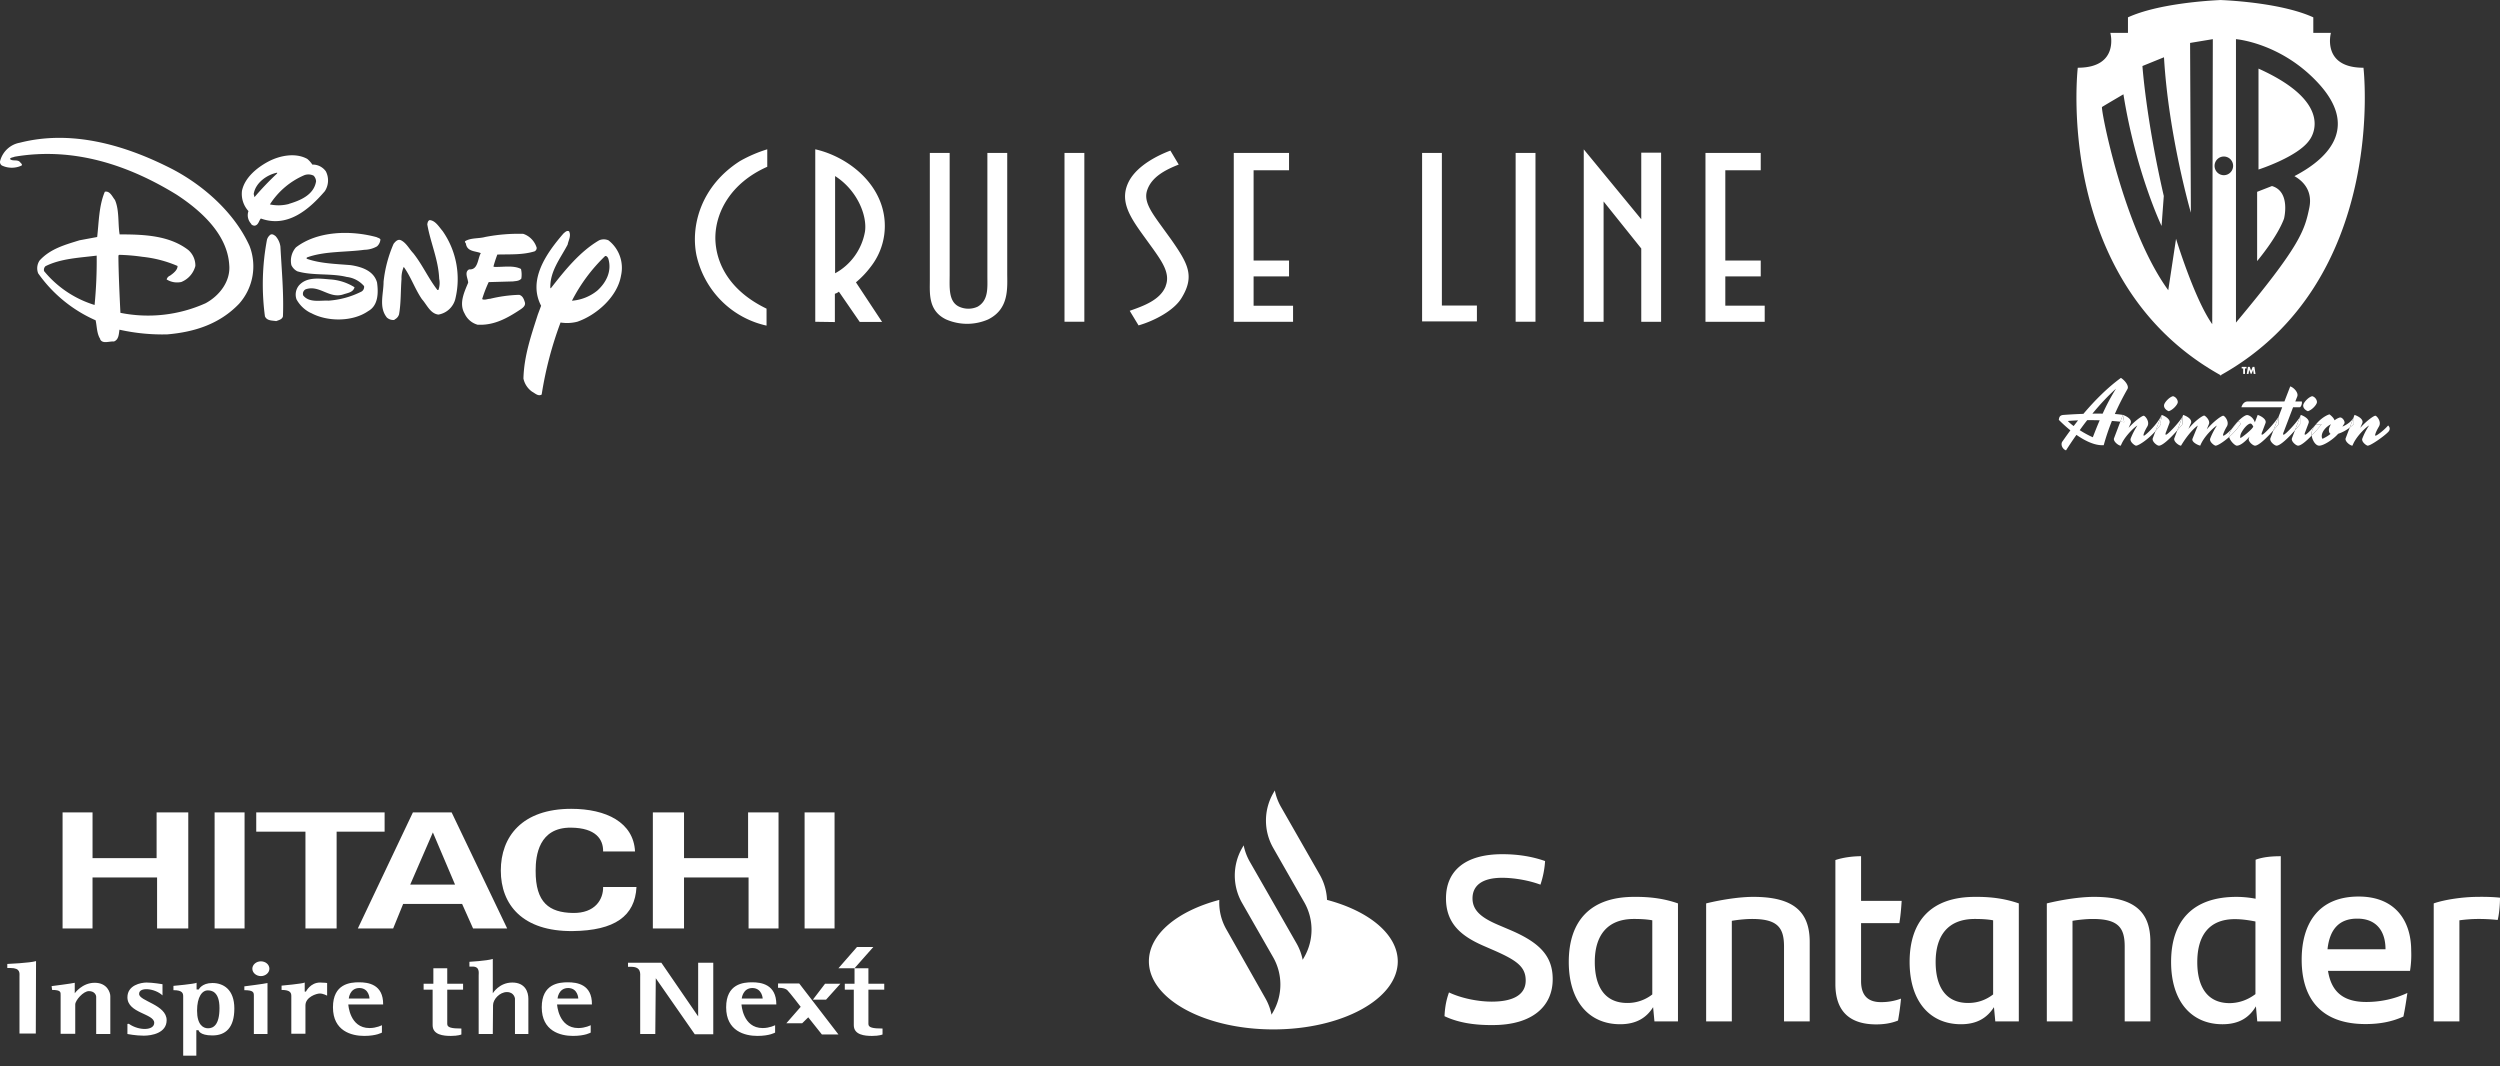 <svg xmlns="http://www.w3.org/2000/svg" fill="none" viewBox="0 0 272 116"><rect x="0" y="0" width="272" height="116" fill="#333333" stroke="none"/><g clip-path="url(#a)"><path fill="#fff" d="M144.38 97.908a6.094 6.094 0 0 0-.775-2.713l-4.237-7.41a5.95 5.95 0 0 1-.667-1.785l-.18.31a6.006 6.006 0 0 0 0 5.935l3.389 5.936a6.005 6.005 0 0 1 0 5.935l-.18.31a5.96 5.96 0 0 0-.667-1.785l-3.101-5.425-1.983-3.46a5.95 5.95 0 0 1-.667-1.784l-.18.31a6.017 6.017 0 0 0-.018 5.917l3.407 5.954a6.005 6.005 0 0 1 0 5.935l-.18.31a5.987 5.987 0 0 0-.667-1.785l-4.237-7.483a5.848 5.848 0 0 1-.775-3.222c-4.543 1.201-7.662 3.732-7.662 6.682 0 4.096 6.057 7.41 13.539 7.41 7.482 0 13.539-3.314 13.539-7.41-.018-2.95-3.155-5.48-7.698-6.682Zm12.782 12.654c.054-1.056.198-1.766.487-2.586 1.424.674 3.263 1.002 4.651 1.002 2.362 0 3.696-.765 3.696-2.295 0-1.493-.974-2.184-3.354-3.24l-1.298-.565c-2.397-1.056-4.02-2.421-4.02-5.134 0-2.932 2.001-4.807 6.13-4.807 1.658 0 3.209.237 4.651.746a9.95 9.95 0 0 1-.505 2.568c-1.37-.51-2.993-.747-4.164-.747-2.218 0-3.227.874-3.227 2.24 0 1.329.991 2.112 2.776 2.876l1.37.583c3.227 1.384 4.579 2.859 4.579 5.335 0 2.949-2.217 4.989-6.526 4.989-2.109.018-3.822-.292-5.246-.965Zm25.401-12.272v12.836h-2.56l-.144-1.548c-.703 1.129-1.803 1.858-3.587 1.858-3.354 0-5.589-2.458-5.589-6.774 0-4.515 2.398-7.082 7.103-7.082 1.803-.018 3.317.2 4.777.71Zm-2.794 9.905v-8.066c-.577-.109-1.226-.146-2.001-.146-2.903 0-4.255 1.803-4.255 4.679 0 2.622 1.046 4.461 3.534 4.461a4.356 4.356 0 0 0 2.722-.928Zm17.127-5.699v8.63h-2.795v-8.139c0-2.021-.667-3.004-3.461-3.004-.667 0-1.442.073-2.218.2v10.943h-2.794V98.29c1.785-.437 3.732-.71 5.084-.71 4.669-.018 6.184 1.82 6.184 4.916Zm7.752 6.536a6.14 6.14 0 0 0 2.181-.382 25.8 25.8 0 0 1-.325 2.385c-.757.31-1.568.419-2.361.419-2.722 0-4.453-1.257-4.453-4.388V93.574c.865-.291 1.929-.418 2.794-.418v4.86h4.417c-.054.875-.126 1.676-.252 2.422h-4.165v6.3c0 1.639.811 2.294 2.164 2.294Zm14.999-10.742v12.836h-2.56l-.144-1.548c-.722 1.129-1.803 1.858-3.588 1.858-3.353 0-5.589-2.458-5.589-6.774 0-4.515 2.398-7.082 7.103-7.082 1.803-.018 3.3.2 4.778.71Zm-2.795 9.905v-8.066c-.576-.109-1.225-.146-2.001-.146-2.902 0-4.254 1.803-4.254 4.679 0 2.622 1.045 4.461 3.533 4.461 1.1 0 1.983-.364 2.722-.928Zm17.109-5.699v8.63h-2.794v-8.139c0-2.021-.667-3.004-3.462-3.004-.667 0-1.442.073-2.217.2v10.943h-2.794V98.29c1.784-.437 3.731-.71 5.083-.71 4.688-.018 6.184 1.82 6.184 4.916Zm14.188-9.34v17.97h-2.56l-.144-1.639c-.721 1.202-1.803 1.949-3.642 1.949-3.353 0-5.588-2.458-5.588-6.774 0-4.515 2.397-7.082 7.103-7.082.739 0 1.424.073 2.091.2v-4.242c.829-.31 1.821-.382 2.74-.382Zm-2.758 15.002v-7.902c-.739-.145-1.497-.255-2.236-.255-2.776 0-4.092 1.748-4.092 4.68 0 2.622 1.046 4.46 3.533 4.46 1.1-.018 2.02-.4 2.795-.983Zm16.82-2.531h-8.924c.361 2.295 1.677 3.387 4.164 3.387 1.533 0 3.083-.328 4.471-.983-.108.746-.252 1.73-.432 2.567-1.28.583-2.614.819-4.129.819-4.687 0-6.94-2.621-6.94-7.009 0-3.824 1.748-6.865 6.201-6.865 3.984 0 5.715 2.64 5.715 5.881a10.99 10.99 0 0 1-.126 2.203Zm-8.978-2.348h6.31c0-2.112-1.118-3.332-3.047-3.332-1.983-.018-3.029 1.147-3.263 3.332ZM272 97.671c0 .856-.108 1.875-.252 2.421a18.947 18.947 0 0 0-2.11-.109c-.685 0-1.37.055-2.055.146v10.997h-2.794V98.29c1.19-.419 3.209-.71 4.777-.71.866-.018 1.839.018 2.434.09Z"/></g><path fill="#fff" d="M6.808 101.015V88.389h3.26v4.978h6.97v-4.978h3.446v12.626H17.09v-5.548h-7.023v5.548h-3.26ZM26.609 101.015h-3.26V88.389h3.26v12.626ZM27.852 88.389h13.994v2.1h-5.221v10.526h-3.392V90.489h-5.354v-2.1h-.027ZM38.934 101.015l5.99-12.626h4.214l6.042 12.626h-3.71l-1.193-2.67h-6.413l-1.087 2.67h-3.843Zm10.575-4.77-2.412-5.678-2.465 5.678h4.877ZM71.03 101.015V88.389h3.392v4.978h6.97v-4.978h3.313v12.626h-3.26v-5.548h-7.023v5.548h-3.393ZM90.8 101.015h-3.26V88.389h3.26v12.626ZM65.619 92.64c.026-1.322-.795-2.566-3.498-2.592-3.499-.026-3.843 3.034-3.843 4.667-.027 3.526 1.51 4.563 4.028 4.615 2.465.052 3.34-1.504 3.313-2.826h3.63c-.158 3.163-2.358 4.744-6.943 4.796-5.46.052-7.818-2.878-7.818-6.585 0-3.682 2.306-6.715 7.66-6.715 3.815 0 6.784 1.478 6.943 4.64h-3.472ZM3.896 112.448H2.12v-6.17c0-.389.133-.959-.98-.959H.794v-.441s2.465-.104 3.127-.311l-.026 7.881ZM71.296 112.5h-1.643v-6.17c0-.389.132-1.141-.98-1.141h-.345v-.441h3.63l4.002 5.833v-5.833h1.644v7.778h-2.015l-4.24-6.093-.053 6.067ZM53.616 112.5h-1.537v-6.378c0-.285.133-.959-.663-.959h-.344v-.519s1.881-.103 2.544-.311v3.734s.69-1.167 2.12-1.167c1.431 0 1.75 1.063 1.75 1.763v3.837h-1.458v-3.863s-.08-.7-.875-.7-1.51.804-1.51 1.426c0 .648-.027 3.137-.027 3.137ZM5.668 107.704l-.053-.415s2.253-.285 2.518-.363v1.141s.795-1.141 2.173-1.141c1.378 0 1.696 1.089 1.696 1.452v4.122h-1.537v-4.044c0-.208-.185-.623-.795-.623-.61 0-1.484 1.011-1.484 1.452v3.189h-1.59v-4.2c0-.311.053-.57-.928-.57ZM17.68 108.3v-1.219s-1.086-.181-1.722-.181c-.636 0-2.094.285-2.094 1.607 0 1.737 2.916 1.763 2.916 2.774 0 .856-1.644.882-2.73.13-.08-.052-.186 0-.186 0v1.089s.901.181 1.776.181 2.491-.285 2.491-1.685c0-1.685-2.995-2.074-2.995-2.852-.026-.803 1.723-.622 2.545.156ZM19.93 108.404c0-.337-.079-.674-1.06-.674v-.467s2.306-.207 2.518-.337v.726h.239s.318-.7 1.484-.7 2.385.674 2.385 2.774-.954 2.93-2.385 2.93c-1.431 0-1.51-.571-1.51-.571h-.24v2.774h-1.43v-6.455Zm1.511 1.555c0 1.504.637 1.919 1.193 1.919.583 0 1.246-.363 1.246-2.204 0-1.841-.928-1.918-1.246-1.918-.636-.026-1.193.7-1.193 2.203ZM27.619 108.326c0-.337-.026-.596-1.034-.596v-.415s2.253-.285 2.518-.363v5.548H27.62v-4.174ZM29.31 105.396c0 .441-.424.804-.927.804-.504 0-.928-.363-.928-.804 0-.44.424-.803.928-.803.53 0 .927.363.927.803ZM31.695 112.474v-4.096c0-.337-.08-.674-1.06-.674v-.467s2.306-.207 2.518-.337v.985h.133s.477-.985 1.537-.985c.45 0 .768.052.768.052v1.374s-.424-.233-.795-.233c-.37 0-1.563.388-1.563 1.296v3.085h-1.538ZM84.651 107.004v.466s.716-.026 1.007.259c.292.286 1.458 1.815 1.458 1.815l-1.564 1.789h1.723l.663-.648 1.484 1.867h1.802l-4.267-5.548h-2.306ZM40.202 108.637h-2.253s.08-1.141 1.166-1.141c1.06.026 1.087 1.141 1.087 1.141Zm-1.14-1.763c-.954 0-2.836.156-2.836 2.722 0 2.593 2.04 3.111 3.392 3.111 1.352 0 1.935-.363 1.935-.363v-.803s-.583.311-1.351.311c-2.174 0-2.306-2.567-2.306-2.567h3.79c.026-2.204-1.644-2.411-2.624-2.411ZM62.917 108.637h-2.253s.08-1.141 1.166-1.141c1.06.026 1.087 1.141 1.087 1.141Zm-1.14-1.763c-.954 0-2.836.156-2.836 2.722 0 2.593 2.041 3.111 3.393 3.111 1.351 0 1.934-.363 1.934-.363v-.803s-.583.311-1.351.311c-2.174 0-2.306-2.567-2.306-2.567h3.79c.026-2.204-1.643-2.411-2.624-2.411ZM82.98 108.637h-2.279s.106-1.141 1.166-1.141c1.06.026 1.113 1.141 1.113 1.141Zm-1.14-1.763c-.954 0-2.835.156-2.835 2.722 0 2.593 2.04 3.111 3.392 3.111 1.352 0 1.935-.363 1.935-.363v-.803s-.583.311-1.352.311c-2.173 0-2.305-2.567-2.305-2.567h3.79c0-2.204-1.67-2.411-2.624-2.411ZM46.09 107.678v-.648h1.06v-1.686h1.51v1.686h1.723v.648H48.66v3.733c0 .389.478.493 1.538.493v.648s-.345.156-1.14.156c-.795 0-1.988-.104-1.988-1.167v-3.863h-.98ZM91.913 107.678v-.648h1.06v-1.686h1.51v1.686h1.723v.648h-1.723v3.733c0 .389.477.493 1.537.493v.648s-.344.156-1.14.156c-.794 0-1.987-.104-1.987-1.167v-3.863h-.98ZM88.44 108.767l1.326-1.737h1.67l-1.564 1.737H88.44ZM93.237 103.037h1.776l-2.04 2.307h-1.75l2.014-2.307Z"/><g fill="#fff" clip-path="url(#b)"><path d="M241.548 40.794v.064l.056-.032.056.032v-.064C259.87 30.6 257.146 7.37 257.146 7.37c-4.584 0-3.543-3.793-3.543-3.793h-1.916v-1.69C248.413.394 243.065.068 241.66.006V0l-.005.001c-1.405.062-6.86.392-10.133 1.886v1.69h-1.917s1.041 3.792-3.543 3.792c0 0-2.724 23.231 15.486 33.424m1.725-36.533s4.926.39 8.992 4.829c4.065 4.439 1.656 7.839-2.625 10.07-.061.03 2.13.93 1.613 3.443-.516 2.511-1.01 4.157-7.98 12.494V4.26Zm-1.318 12.77c.267 0 .524.107.713.297a1.019 1.019 0 0 1-.001 1.436 1.003 1.003 0 0 1-1.426 0 1.018 1.018 0 0 1 .001-1.436c.189-.19.445-.297.713-.297Zm-13.254-5.39c.177-.12 2.327-1.38 2.327-1.38 1.359 8.487 4.15 14.325 4.15 14.325l.242-3.26c-1.936-8.425-2.323-14.142-2.323-14.142l2.345-.953c.494 8.532 2.925 16.913 2.925 16.913l-.086-18.472 2.474-.411-.064 31.01c-1.958-2.772-3.937-9.29-3.937-9.29l-.848 5.596c-4.88-6.723-7.382-19.817-7.205-19.936"/><path d="M251.254 15.26c.024-.034 3.183-3.875-5.529-7.795v10.979s4.26-1.364 5.529-3.183Zm-4.066 4.981-1.613.629v7.535s2.151-2.534 2.926-4.612c0 0 .752-2.945-1.313-3.552Zm-16.219 24.902a10.224 10.224 0 0 0-.873-.1c.41-.94.873-1.838 1.373-2.718.196-.34-.286-.942-.713-1.211-1.444 1.05-2.826 2.431-4.082 3.912-.776.027-1.534.071-2.157.117-.375.026-.481.197-.517.538.398.402.818.783 1.257 1.14-.286.394-.571.789-.838 1.174-.285.324-.027.88.365 1.005.363-.571.74-1.134 1.132-1.686.953.664 2.023 1.184 2.968 1.121.247-.895.545-1.776.891-2.638.32.025.626.052.914.084l.28-.738Zm-5.356 1.21a4.41 4.41 0 0 1-.633-.547c.348-.036.722-.054 1.114-.072l-.481.62Zm2.085 1.221c-.374-.162-.909-.44-1.425-.772.267-.368.534-.735.819-1.094.446 0 .901.009 1.355.018-.267.61-.508 1.229-.749 1.848Zm1.07-2.567a23.507 23.507 0 0 0-1.114 0c.811-.986 1.666-1.91 2.567-2.718a22.18 22.18 0 0 0-1.453 2.718ZM233.26 47.404c-.062 0-.054-.09-.018-.207.089-.27.25-.565.393-.807.293-.512-.241-1.157-.402-1.157-.178 0-.963.556-1.64 1.318l.223-.511c.16-.413-.418-.754-.846-.897l.143.789a19.047 19.047 0 0 0-.423-.051l-.683 1.8c-.125.333.49.808.73.808l.143-.305c.455-.88 1.382-1.74 1.667-1.884a7.464 7.464 0 0 0-.731 1.417c-.125.35.454.772.588.772.259 0 1.242-.613 2.113-1.584l.667-1.759c-.439 1.013-1.79 2.258-1.924 2.258Z"/><path d="m230.969 45.142-.28.74c.146.015.289.031.423.05l-.143-.79Zm4.492-1.121c-.08.296.16.592.499.718.454-.144.9-.655.971-.915.063-.225-.142-.628-.508-.718-.4.098-.882.628-.962.915Zm.196 3.275c-.116 0-.009-.251.036-.36l.339-.897c.151-.385-.42-.753-.847-.897.106.207-.169.53-.071 1.005a7.33 7.33 0 0 1-.598.758l-.294.777c-.125.331.445.807.669.807.396 0 1.241-.804 2.002-1.67l.555-1.466c-.451.72-1.605 1.943-1.791 1.943Z"/><path d="m235.185 45.143-.002.002-.667 1.76c.216-.239.415-.492.597-.758-.098-.475.179-.798.072-1.004Zm7.37 2.018a3.76 3.76 0 0 1 .331-.58c-.441.492-.868.823-.973.823-.062 0-.053-.09-.017-.207a4.46 4.46 0 0 1 .392-.807c.293-.512-.241-1.158-.401-1.158-.197 0-1.079.638-1.792 1.49l.241-.593c.151-.412-.419-.915-.517-.915-.188 0-1.043.592-1.72 1.454l.276-.629c.16-.412-.419-.753-.847-.896l-.08.21.009-.013v.807c-.183.229-.371.453-.565.673l-.326.861c-.125.333.49.808.731.808.525-.888 1.247-1.794 1.827-2.189l-.58 1.435c-.151.368.686.745.847.745.374-.978 1.497-2.018 1.81-2.18a7.386 7.386 0 0 0-.732 1.418c-.124.349.455.77.589.77.196 0 .81-.353 1.475-.947a.579.579 0 0 1 .022-.38Z"/><path d="m237.457 45.34-.008.013-.556 1.467c.197-.225.389-.452.564-.673v-.807Zm8.654 1.956c-.116 0-.009-.251.036-.36l.338-.897c.152-.385-.418-.753-.847-.897l-.311.817c-.134-.476-.571-.799-.847-.799-.301 0-1.071.654-1.594 1.421.123-.136.246-.285.364-.443.214-.278.419-.466.518.01a7.818 7.818 0 0 1-1.235 1.393c.111.467.645.948.833.948.392 0 .945-.467 1.372-.978l-.062.17c-.125.332.446.808.668.808.397 0 1.244-.805 2.005-1.671l.561-1.477c-.446.719-1.612 1.955-1.799 1.955Zm-2.353.367c-.054-.134 0-.412.116-.61.294-.53.722-.969.989-.969.107 0 .25.225.295.332-.161.36-1.239 1.176-1.4 1.247"/><path d="M243.767 46.147c-.098-.475-.303-.287-.516-.008a7.165 7.165 0 0 1-.365.443 3.848 3.848 0 0 0-.331.58.585.585 0 0 0-.022.379c.422-.378.864-.85 1.234-1.394Zm4.688 1.149c-.116 0-.01-.251.035-.36l.998-2.628h.714c.151 0 .302-.431.231-.628h-.704l.214-.547c.151-.386-.339-.951-.766-1.095l-.633 1.642h-4.002c-.401 0-.606.367-.678.628h4.439l-.393 1.033.001-.002v.808c-.175.22-.366.447-.562.67l-.329.864c-.125.332.445.808.669.808.395 0 1.241-.803 2.001-1.67l.556-1.466c-.451.72-1.605 1.943-1.791 1.943Z"/><path d="M247.911 45.34v.002l-.562 1.476c.196-.224.387-.451.563-.67v-.808h-.001Zm2.691-1.32c-.08.297.161.593.499.719.455-.144.901-.655.972-.915.063-.225-.143-.628-.508-.718-.401.098-.883.628-.963.915Zm.945 2.854c.082-.218.218-.442.385-.655h-.001c-.277.305-.945 1.077-1.132 1.077-.116 0-.009-.251.035-.36l.339-.897c.152-.385-.419-.753-.847-.897l-.08.211.009-.013v.807c-.183.229-.371.453-.564.673l-.327.861c-.125.332.445.808.668.808.307 0 .883-.482 1.48-1.1a1.072 1.072 0 0 1 .035-.515Z"/><path d="m250.255 45.34-.009.013-.556 1.467c.197-.225.389-.452.565-.673v-.807Zm4.598 1.076.205-.322c.143-.216-.223-.754-.508-.664-.201.066-.388.17-.552.304-.054-.197-.277-.448-.553-.654-.5.153-1.104.615-1.513 1.139l.667-.072c-.344.43-.707.844-1.088 1.241.074.524.421 1.101.82 1.101.499 0 1.551-.7 2.059-1.292a4.17 4.17 0 0 0 1.259-.674l.412-1.089c-.213.444-.8.815-1.208.982Zm-1.292.79c-.348.287-.651.422-.864.538-.143-.144-.143-.574.187-.995.213-.279.463-.458.73-.593-.151.233-.231.467-.231.61 0 .234.062.368.178.44Z"/><path d="M251.932 46.219a2.564 2.564 0 0 0-.385.655 1.059 1.059 0 0 0-.035.514c.38-.397.743-.81 1.087-1.24l-.667.071Zm7.894.072c-.419.503-1.23 1.112-1.363 1.112-.063 0-.054-.09-.018-.206.089-.269.25-.565.392-.807.294-.512-.241-1.158-.401-1.158-.179 0-.963.556-1.64 1.319l.223-.512c.16-.412-.419-.753-.847-.897l-.111.292.04-.095v.773c-.138.15-.289.288-.452.41l-.44 1.16c-.124.331.491.807.732.807l.142-.305c.454-.88 1.381-1.74 1.667-1.884a7.335 7.335 0 0 0-.731 1.418c-.125.35.454.77.588.77.321 0 1.738-.986 2.228-1.488.267-.279.169-.548-.009-.71Z"/><path d="M256.101 46.111v-.771l-.039.094-.412 1.09c.17-.134.326-.272.451-.413Zm-11.845-5.428v-.597h.163v-.169h-.523v.169h.163v.596h.197Zm.667-.356-.154-.41h-.194l-.129.765h.196l.064-.44h.002l.174.44h.079l.182-.44h.002l.055.44h.198l-.115-.764h-.196l-.163.409h-.001Z"/></g><g fill="#fff" clip-path="url(#c)"><path d="M52.026 35.329c1.751.086 3.21-.739 4.585-1.65.255-.172.608-.419.492-.794-.115-.376-.237-.69-.608-.807-1.07.03-2.134.175-3.174.431-.285 0-.608.185-.863.031.194-.632.432-1.249.711-1.847l2.651-.074c.322-.05.663-.03.9-.308a2.75 2.75 0 0 0-.036-1.046c-.815-.431-1.989-.191-2.9-.228L53.685 29c.12-.442.262-.878.426-1.305 1.459-.037 2.736.049 4.043-.345a.416.416 0 0 0 .237-.394 2.315 2.315 0 0 0-.548-.936 2.276 2.276 0 0 0-.911-.578 19.07 19.07 0 0 0-4.159.344c-.699.191-1.55.068-2.177.462-.048.135.122.21.104.326.17.825 1.052.727 1.611.967-.353.616-.286 1.847-1.27 1.767-.56.295-.122.997-.104 1.447-.407.997-1.034 2.253-.39 3.355.137.303.34.571.592.784.252.213.55.366.868.447M30.054 34.935c.267-.105.644-.173.73-.517.103-2.494-.14-5.036-.274-7.585a2.13 2.13 0 0 0-.535-1.151c-.152-.105-.335-.259-.542-.154-.19.137-.328.337-.389.566a26.18 26.18 0 0 0-.219 8.324c.22.498.779.443 1.216.517M42.925 34.763a.9.9 0 0 0 .492-.567c.22-1.231.17-2.635.268-3.835-.02-.454.064-.907.243-1.324.797 1.114 1.216 2.407 1.982 3.522.547.615.906 1.563 1.788 1.668a2.28 2.28 0 0 0 1.143-.55c.323-.289.559-.664.68-1.081.32-1.27.364-2.595.128-3.884a9.091 9.091 0 0 0-1.495-3.578c-.39-.45-.779-1.14-1.411-1.188-.2.086-.219.289-.255.461.34 1.977 1.216 3.854 1.295 5.917.087.41.058.837-.085 1.231h-.104c-1.003-1.293-1.611-2.721-2.632-4.008-.444-.462-.748-1.12-1.344-1.41-.34-.154-.608.154-.797.394a14.04 14.04 0 0 0-1.088 4.113c0 1.342-.541 2.783.359 3.903a1.03 1.03 0 0 0 .833.259M33.805 34.036c1.781.985 4.554.997 6.25-.185 1.119-.615 1.119-2.031.967-3.115-.359-1.305-1.733-1.718-2.87-1.89-1.63-.135-3.295-.172-4.773-.69a.105.105 0 0 1 .003-.125.103.103 0 0 1 .034-.028c1.903-.69 4.195-.548 6.232-.825a2.848 2.848 0 0 0 1.374-.376c.212-.192.344-.458.37-.745-.097-.166-.267-.166-.407-.252-2.833-.776-6.45-.69-8.791 1.114a2.208 2.208 0 0 0-.493 1.927c.135.29.362.526.645.671 1.678.499 3.684.191 5.38.616.73.082 1.402.438 1.885.997a.586.586 0 0 1-.267.585 9.399 9.399 0 0 1-3.606.997c-.9-.049-2.085.259-2.748-.566a.542.542 0 0 1 .268-.671c1.495-.517 2.565 1.065 4.097.554.438-.154 1.083-.21 1.217-.776a5.617 5.617 0 0 0-2.627-.85c-1.216-.098-2.566-.307-3.417.653a1.566 1.566 0 0 0-.267 1.515 3.533 3.533 0 0 0 1.544 1.477M10.914 36.893c-.39-.585-.359-1.361-.51-2.044a15.08 15.08 0 0 1-6.251-5.11 1.514 1.514 0 0 1 .152-1.392c1.173-1.293 2.784-1.717 4.347-2.204l1.921-.357c.189-1.637.189-3.423.833-4.925.56-.123.815.548 1.1.893.493 1.12.31 2.598.511 3.749 2.651 0 5.4.105 7.473 1.7a2.246 2.246 0 0 1 .766 1.735 2.595 2.595 0 0 1-.561 1.056 2.554 2.554 0 0 1-.971.687 2.148 2.148 0 0 1-1.593-.277.618.618 0 0 1 .37-.413c.341-.24.834-.616.815-1.053a13.001 13.001 0 0 0-3.818-.997 21.062 21.062 0 0 0-2.547-.215l-.067.086c0 2.08.219 6.224.219 6.224 3.123.629 6.362.263 9.272-1.047 1.52-.825 2.735-2.407 2.565-4.18-.206-3.33-3.088-5.91-5.74-7.64-5.143-3.159-11.113-5.221-17.607-4.119-.176.086-.413.068-.51.24.267.308.845 0 1.118.376.085.104.256.209.152.345a2.533 2.533 0 0 1-2.14 0 .455.455 0 0 1-.188-.536c.137-.494.41-.94.787-1.283a2.68 2.68 0 0 1 1.34-.663c5.57-1.422 11.224.216 15.979 2.561 3.648 1.755 7.296 4.864 9.016 8.663.409 1.053.518 2.2.318 3.313a6.107 6.107 0 0 1-1.455 2.985c-2.122 2.216-4.864 3.078-7.812 3.33a21.452 21.452 0 0 1-5.199-.51c-.079.48-.067 1.083-.608 1.286-.51-.049-1.216.296-1.495-.24m-.609-3.694c.177-1.798.254-3.604.232-5.411-1.922.24-3.904.314-5.57 1.151a.536.536 0 0 0-.152.536 11.45 11.45 0 0 0 5.533 3.694M27.336 24.358a1.36 1.36 0 0 1-.304-1.391 2.779 2.779 0 0 1-.705-2.204c.291-1.429 1.629-2.525 2.85-3.177 1.223-.653 2.956-1.016 4.257-.296.211.177.396.385.547.616.284-.008.566.055.82.181.256.127.477.314.645.545a2.146 2.146 0 0 1-.103 2.167c-1.77 2.063-4.11 4.008-6.962 2.974-.225.259-.255.69-.644.776a.462.462 0 0 1-.426-.191m4.092-2.167c1.216-.363 2.748-.96 2.985-2.463a.935.935 0 0 0-.267-.615 1.263 1.263 0 0 0-1.003-.056 8.331 8.331 0 0 0-3.752 3.183 4.47 4.47 0 0 0 2.074-.05m-3.752-.738a30.615 30.615 0 0 1 2.463-2.58v-.086c-1.107.222-2.36 1.102-2.548 2.321l.085.345ZM56.951 41.16c.067-2.463.852-4.698 1.563-6.933l.359-.96c-1.466-2.808.559-5.695 2.432-7.863.182-.153.37-.357.608-.24.255.5-.067.98-.152 1.447-.779 1.496-1.934 2.888-1.885 4.71l.049.05c1.495-1.922 3.161-4.003 5.265-5.228a1.288 1.288 0 0 1 1.003 0 3.759 3.759 0 0 1 1.245 1.713c.244.68.289 1.417.13 2.123-.39 2.32-2.682 4.31-4.755 5.024a4.476 4.476 0 0 1-1.825.086 39.794 39.794 0 0 0-2.054 7.837c-.377.228-.718-.135-1.04-.308a2.348 2.348 0 0 1-.949-1.459m8.02-9.524c1.003-.893 1.63-2.149 1.216-3.503-.067-.142-.152-.296-.34-.277a18.337 18.337 0 0 0-3.612 4.863 4.992 4.992 0 0 0 2.736-1.083ZM103.323 29.868c0 1.342-.164 2.955 1.04 3.503a2.407 2.407 0 0 0 1.994 0c1.216-.69 1.07-2.093 1.07-3.318V16.638h2.159v13.045c0 1.638.243 3.922-2.08 5.073a5.719 5.719 0 0 1-4.566 0c-1.963-.941-1.775-2.832-1.775-4.26V16.638h2.158v13.23ZM115.818 17.26v-.622h2.158v18.37h-2.158V17.26ZM126.823 31.118c.516-1.318-.329-2.561-1.338-3.99l-1.149-1.588c-1.532-2.124-2.596-3.854-1.447-5.929.93-1.631 3.04-2.696 4.45-3.226l.906 1.52c-1.477.58-2.924 1.343-3.417 2.747-.407 1.126.274 2.191 1.314 3.638l1.307 1.804c1.775 2.555 2.572 3.916 1.125 6.292-.821 1.404-3.01 2.53-4.7 3.017l-.961-1.588c1.447-.511 3.308-1.152 3.91-2.672M140.247 30.071h-3.855v3.19h4.293v1.748H134.234V16.638h6.013v1.89h-3.855v9.82h3.855v1.723ZM185.555 16.638v18.371H192v-1.755h-4.286v-3.183h3.854v-1.724h-3.854v-9.82h3.854v-1.89h-6.013ZM164.901 17.26v-.622h2.159v18.37h-2.159V17.26ZM178.569 29.061v-2.025l-4.098-5.116v13.089h-2.158v-18.76l6.256 7.604v-7.24h2.159v18.396h-2.159V29.06ZM83.478 18.146c-3.976 1.76-5.672 4.974-5.648 7.819.055 2.684 1.538 5.67 5.57 7.616v1.846a9.948 9.948 0 0 1-4.917-2.702 10.145 10.145 0 0 1-2.708-4.956c-.657-3.263.523-7.567 4.742-10.25a14.844 14.844 0 0 1 2.961-1.275v1.902ZM88.701 35.009V16.244c2.736.615 5.794 2.58 7.023 5.578a7.23 7.23 0 0 1 .479 3.73 7.194 7.194 0 0 1-1.458 3.46 10.073 10.073 0 0 1-1.618 1.706l2.846 4.31H93.54l-2.268-3.294a1.209 1.209 0 0 1-.438.227v3.079l-2.134-.031Zm2.159-5.276A6.372 6.372 0 0 0 93 27.839a6.468 6.468 0 0 0 1.111-2.65c.25-1.748-.845-4.494-3.252-6.033v10.577ZM160.688 33.242v1.724h-5.964V16.638h2.152v16.604h3.812Z"/></g><defs><clipPath id="a"><path fill="#fff" d="M125 86h147v26H125z"/></clipPath><clipPath id="b"><path fill="#fff" d="M224 0h36v49h-36z"/></clipPath><clipPath id="c"><path fill="#fff" d="M0 15h192v28H0z"/></clipPath></defs></svg>